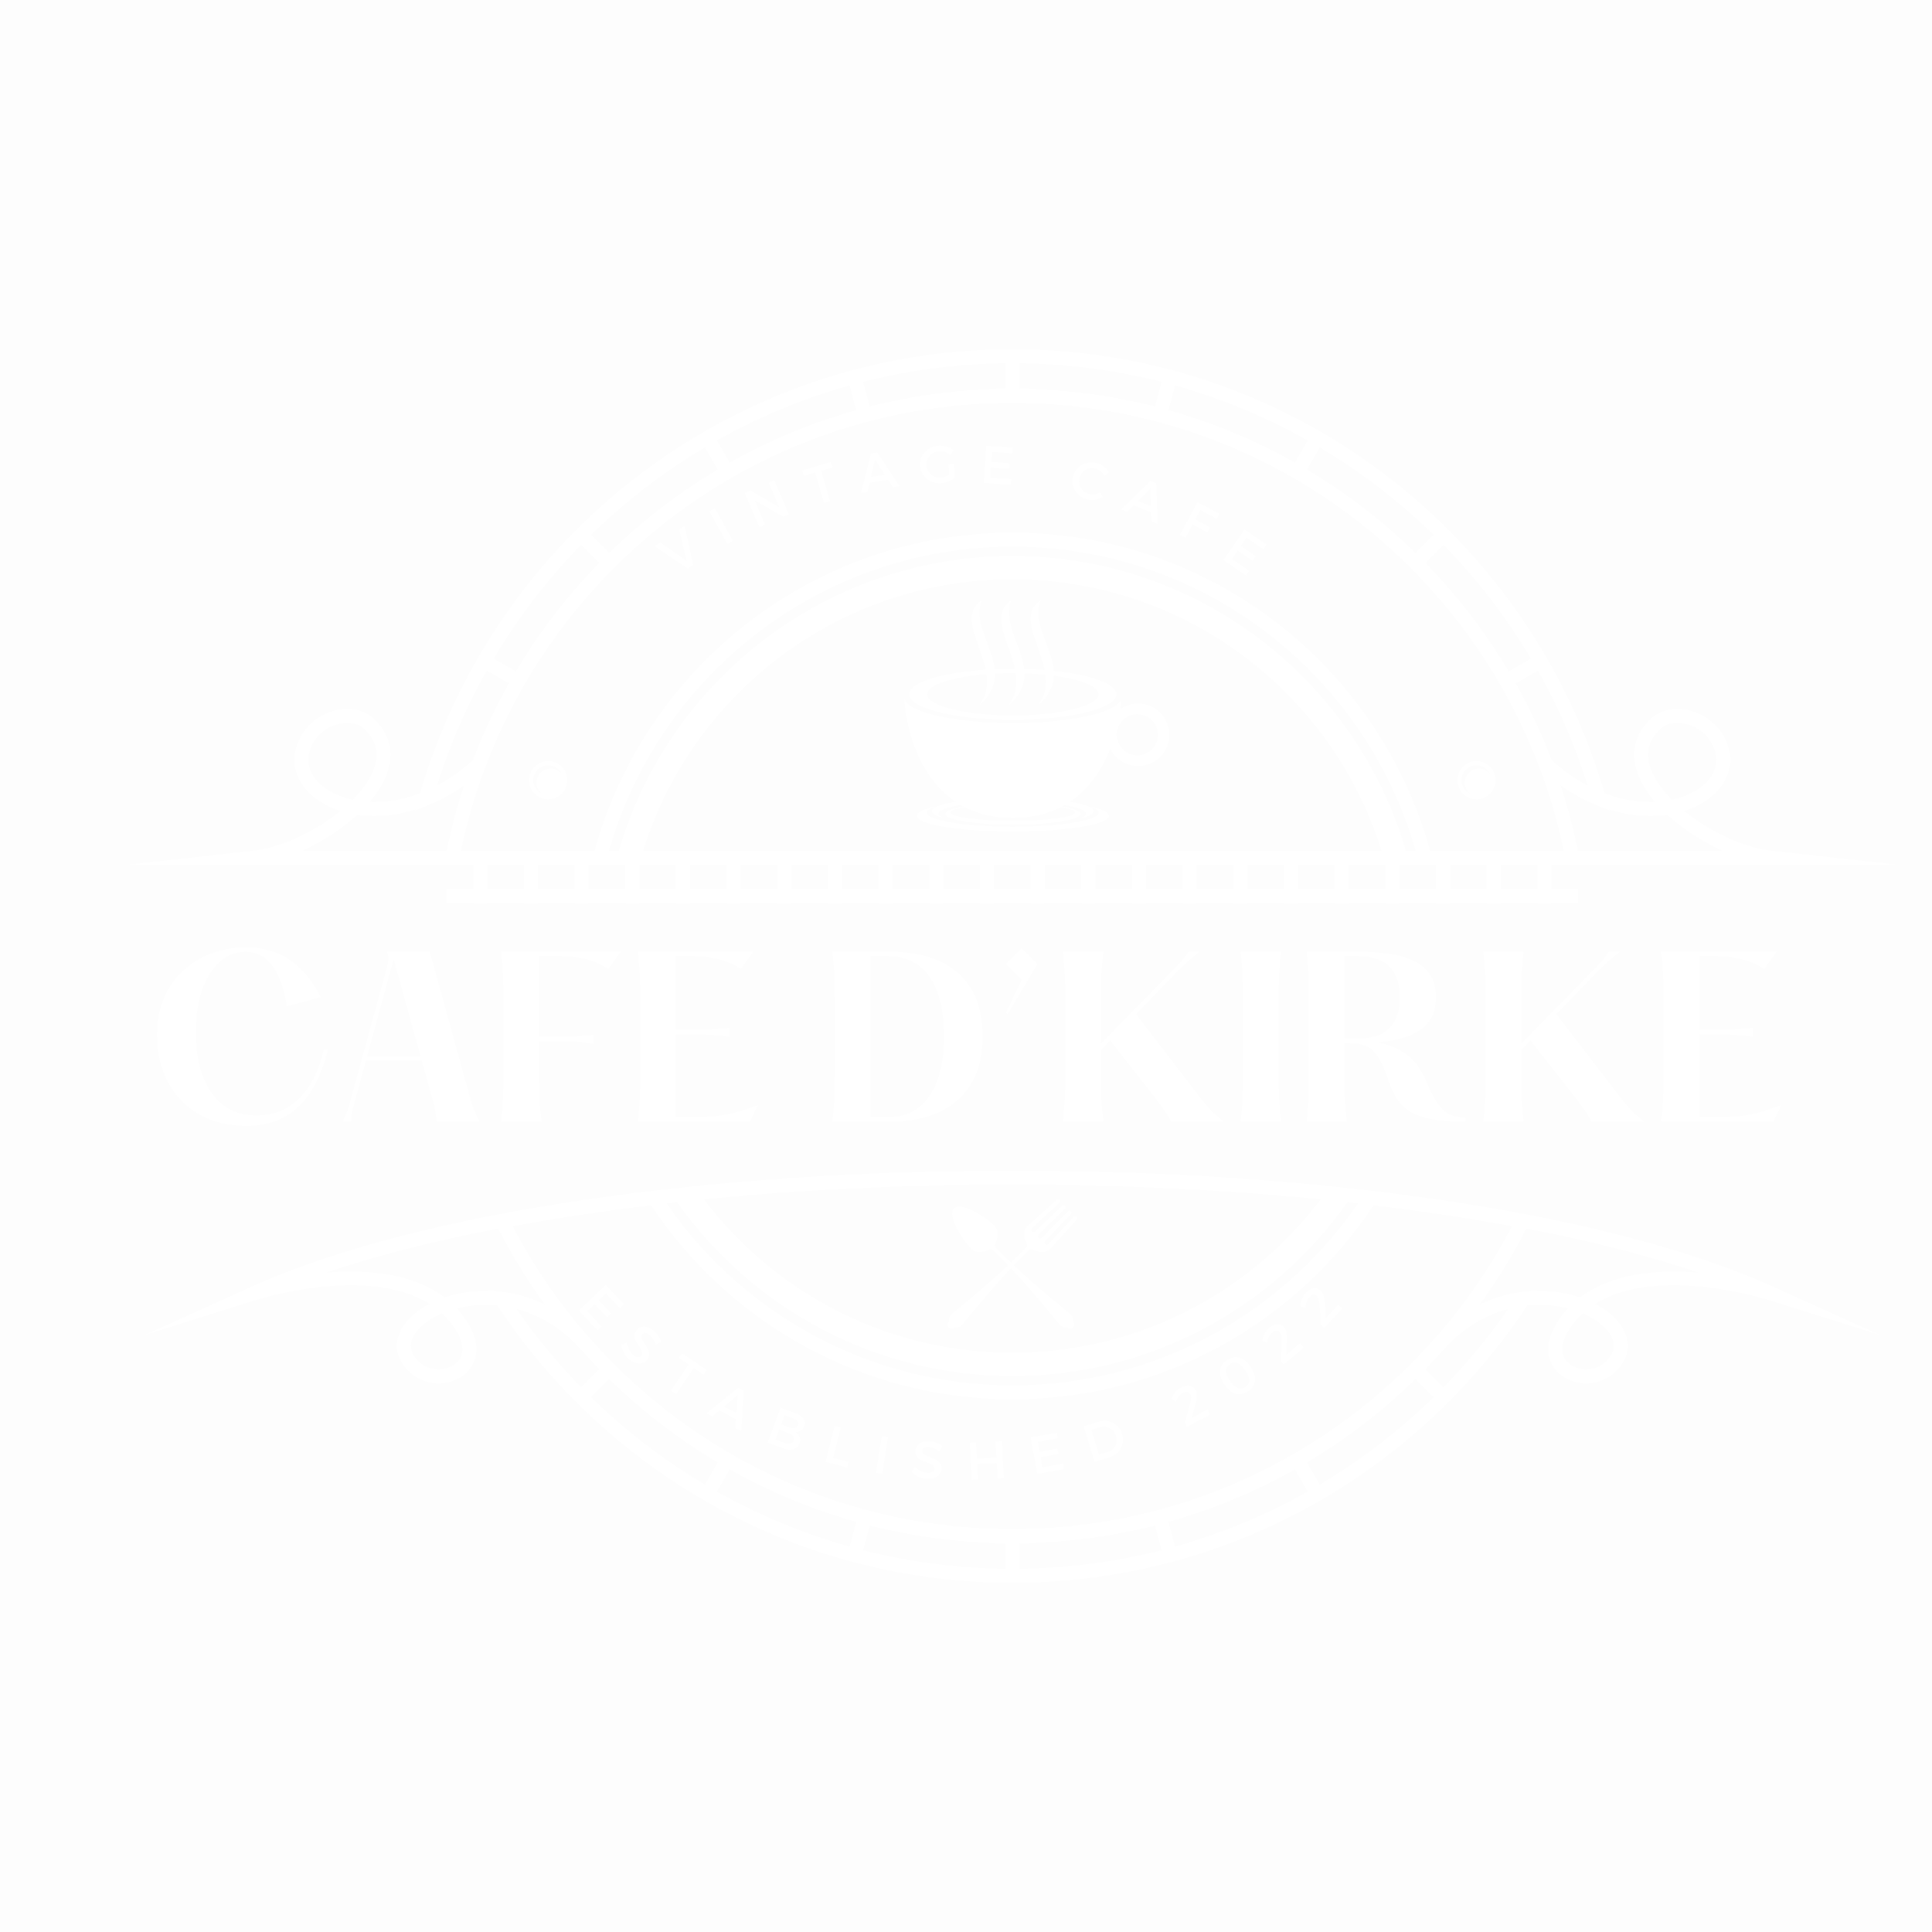 <svg xmlns="http://www.w3.org/2000/svg" xmlns:xlink="http://www.w3.org/1999/xlink" width="500" zoomAndPan="magnify" viewBox="0 0 375 375" height="500" preserveAspectRatio="xMidYMid meet" version="1.0"><defs><g/><clipPath id="abfc73c6f2"><path d="M 24.887 137 L 368.344 137 L 368.344 168 L 24.887 168 Z M 24.887 137 " clip-rule="nonzero"/></clipPath><clipPath id="ac3e0d2b71"><path d="M 94 250 L 299 250 L 299 307.684 L 94 307.684 Z M 94 250 " clip-rule="nonzero"/></clipPath><clipPath id="ca2e5fdf4f"><path d="M 80 67.684 L 313 67.684 L 313 158 L 80 158 Z M 80 67.684 " clip-rule="nonzero"/></clipPath></defs><rect x="-37.5" width="450" fill="#ffffff" y="-37.5" height="450" fill-opacity="1"/><rect x="-37.5" width="450" fill="#fdfdfd" y="-37.5" height="450" fill-opacity="1"/><g clip-path="url(#abfc73c6f2)"><path fill="#ffffff" d="M 321.504 151.469 C 322.281 152.754 323.309 154.02 324.512 155.242 C 325.836 154.957 327.047 154.539 328.125 154.016 C 330.164 153.02 331.688 151.656 332.488 150.082 C 333.195 148.703 333.34 147.133 332.777 145.492 C 332.426 144.477 331.898 143.609 331.254 142.891 C 330.227 141.75 328.906 140.98 327.551 140.594 C 326.223 140.219 324.875 140.215 323.758 140.598 C 323.25 140.773 322.789 141.031 322.414 141.367 C 321.301 142.371 320.59 143.43 320.223 144.52 C 319.484 146.688 320.066 149.094 321.504 151.469 M 64.859 154.016 C 65.938 154.539 67.148 154.957 68.473 155.242 C 69.676 154.02 70.703 152.754 71.48 151.469 C 72.918 149.094 73.5 146.688 72.766 144.523 C 72.395 143.43 71.684 142.371 70.57 141.371 C 70.195 141.031 69.738 140.773 69.227 140.598 C 68.109 140.215 66.762 140.219 65.434 140.598 C 64.078 140.98 62.758 141.75 61.73 142.895 C 61.086 143.609 60.559 144.48 60.207 145.492 C 59.645 147.133 59.793 148.707 60.496 150.086 C 61.297 151.656 62.82 153.02 64.859 154.016 Z M 93.848 149.383 C 86.73 155.887 79.039 158.398 72.594 158.375 C 71.473 158.371 70.391 158.289 69.355 158.145 C 68.332 159.09 67.219 160 66.043 160.852 C 63.766 162.504 61.238 163.961 58.656 165.121 L 334.328 165.121 C 331.746 163.961 329.219 162.504 326.941 160.852 C 325.766 160 324.652 159.09 323.625 158.145 C 322.59 158.289 321.508 158.371 320.391 158.375 C 313.945 158.398 306.254 155.887 299.137 149.383 L 300.961 147.379 C 307.523 153.379 314.539 155.695 320.391 155.672 C 320.672 155.672 320.949 155.664 321.227 155.656 C 320.449 154.742 319.766 153.812 319.195 152.867 C 317.352 149.824 316.637 146.648 317.652 143.652 C 318.172 142.129 319.129 140.68 320.602 139.355 C 321.258 138.766 322.031 138.324 322.879 138.035 C 324.512 137.473 326.43 137.465 328.281 137.988 C 330.109 138.508 331.887 139.547 333.266 141.082 C 334.148 142.062 334.867 143.242 335.34 144.613 C 336.156 146.984 335.934 149.281 334.895 151.312 C 333.82 153.422 331.867 155.207 329.312 156.453 C 328.562 156.816 327.758 157.141 326.902 157.406 C 327.426 157.836 327.969 158.25 328.531 158.66 C 333.227 162.062 339.012 164.582 343.93 165.129 L 368.145 167.832 L 24.844 167.832 L 49.055 165.129 C 53.973 164.582 59.758 162.062 64.453 158.656 C 65.012 158.25 65.555 157.832 66.082 157.406 C 65.227 157.137 64.422 156.816 63.672 156.449 C 61.113 155.207 59.164 153.422 58.09 151.312 C 57.051 149.281 56.828 146.984 57.645 144.613 C 58.117 143.238 58.84 142.062 59.719 141.078 C 61.102 139.547 62.879 138.504 64.703 137.988 C 66.555 137.465 68.473 137.473 70.105 138.035 C 70.953 138.324 71.727 138.766 72.383 139.355 C 73.855 140.68 74.812 142.129 75.332 143.652 C 76.348 146.648 75.633 149.824 73.789 152.867 C 73.219 153.812 72.535 154.742 71.762 155.656 C 72.035 155.664 72.312 155.672 72.594 155.672 C 78.441 155.691 85.461 153.375 92.023 147.379 Z M 93.848 149.383 " fill-opacity="1" fill-rule="nonzero"/></g><path fill="#ffffff" d="M 307.199 254.926 C 306.535 255.535 305.914 256.203 305.344 256.941 C 303.434 259.426 302.969 261.422 303.363 262.875 C 303.551 263.559 303.926 264.125 304.422 264.566 C 304.953 265.039 305.629 265.379 306.371 265.578 C 308.059 266.031 310.031 265.73 311.434 264.52 C 313.129 263.055 313.539 261.449 313.012 259.973 C 312.578 258.766 311.559 257.578 310.105 256.539 C 309.266 255.938 308.285 255.391 307.199 254.926 M 85.785 254.926 C 84.699 255.391 83.719 255.934 82.879 256.539 C 81.426 257.578 80.406 258.766 79.977 259.973 C 79.445 261.449 79.855 263.055 81.551 264.52 C 82.953 265.73 84.926 266.031 86.613 265.578 C 87.355 265.379 88.031 265.039 88.562 264.566 C 89.059 264.125 89.438 263.559 89.621 262.875 C 90.016 261.422 89.555 259.426 87.641 256.941 C 87.07 256.203 86.449 255.535 85.785 254.926 Z M 113.105 262.305 C 105.574 253.586 95.785 252.152 88.676 253.957 L 88.656 253.961 C 89.047 254.379 89.422 254.824 89.781 255.289 C 92.289 258.547 92.84 261.379 92.238 263.59 C 91.91 264.793 91.242 265.805 90.352 266.594 C 89.496 267.352 88.445 267.895 87.312 268.199 C 84.832 268.863 81.902 268.395 79.781 266.566 C 77.117 264.262 76.52 261.602 77.434 259.059 C 78.059 257.316 79.414 255.688 81.301 254.336 C 81.926 253.887 82.617 253.465 83.359 253.078 C 71.18 245.414 49.676 252.332 49.605 252.355 L 28.113 259.117 L 48.648 249.828 C 81.965 234.754 139.25 227.215 196.492 227.215 C 253.734 227.215 311.02 234.754 344.34 249.828 L 364.875 259.117 L 343.379 252.355 C 343.309 252.332 321.805 245.414 309.625 253.078 C 310.367 253.465 311.059 253.887 311.688 254.336 C 313.57 255.688 314.93 257.316 315.551 259.059 C 316.465 261.602 315.867 264.262 313.203 266.566 C 311.082 268.395 308.152 268.863 305.672 268.199 C 304.539 267.895 303.488 267.352 302.633 266.594 C 301.742 265.805 301.074 264.793 300.746 263.59 C 300.145 261.379 300.695 258.547 303.203 255.289 C 303.562 254.824 303.938 254.379 304.328 253.961 L 304.309 253.957 C 297.199 252.152 287.41 253.586 279.879 262.305 L 277.836 260.535 C 286.164 250.891 297.047 249.32 304.969 251.328 C 305.559 251.48 306.133 251.648 306.691 251.836 C 313.043 247.008 322.059 246.379 329.66 247.008 C 295.918 235.621 246.223 229.93 196.492 229.93 C 146.762 229.93 97.066 235.621 63.324 247.008 C 70.926 246.379 79.945 247.008 86.297 251.836 C 86.855 251.648 87.426 251.477 88.02 251.328 C 95.938 249.32 106.824 250.891 115.152 260.535 Z M 113.105 262.305 " fill-opacity="1" fill-rule="nonzero"/><path fill="#ffffff" d="M 146.84 123.004 C 132.785 133.836 122.375 149.156 117.75 166.816 L 117.484 167.832 L 86.18 167.832 L 86.488 166.223 C 91.5 140.152 105.555 117.297 125.258 101.043 C 144.621 85.074 169.438 75.477 196.492 75.477 C 223.547 75.477 248.363 85.074 267.727 101.043 C 287.43 117.297 301.484 140.152 306.496 166.223 L 306.805 167.832 L 275.504 167.832 L 275.238 166.816 C 270.613 149.156 260.199 133.836 246.145 123.004 C 232.41 112.41 215.191 106.113 196.492 106.113 C 177.797 106.109 160.574 112.41 146.84 123.004 M 115.406 165.121 C 120.316 147.297 130.941 131.844 145.184 120.863 C 159.387 109.91 177.184 103.398 196.492 103.398 C 215.805 103.398 233.598 109.91 247.801 120.863 C 262.043 131.844 272.668 147.297 277.578 165.121 L 303.512 165.121 C 298.359 140.352 284.824 118.652 266.012 103.133 C 247.121 87.551 222.898 78.188 196.492 78.188 C 170.086 78.188 145.867 87.551 126.977 103.133 C 108.16 118.652 94.625 140.348 89.473 165.117 L 115.406 165.117 Z M 115.406 165.121 " fill-opacity="1" fill-rule="nonzero"/><path fill="#ffffff" d="M 111.648 233.211 C 116.566 232.457 121.648 231.766 126.871 231.145 L 127.703 231.047 L 128.164 231.754 C 135.551 243.137 145.707 252.559 157.676 259.062 C 169.207 265.332 182.43 268.895 196.492 268.895 C 210.555 268.895 223.777 265.332 235.309 259.062 C 247.277 252.559 257.434 243.137 264.82 231.754 L 265.277 231.047 L 266.113 231.145 C 271.336 231.77 276.418 232.457 281.336 233.211 C 286.262 233.961 291.07 234.785 295.75 235.676 L 297.508 236.012 L 296.707 237.609 C 287.359 256.273 272.953 271.957 255.289 282.871 C 238.191 293.434 218.051 299.531 196.492 299.531 C 174.934 299.531 154.793 293.434 137.699 282.871 C 120.035 271.961 105.625 256.273 96.277 237.609 L 95.477 236.012 L 97.234 235.68 C 101.914 234.785 106.727 233.961 111.648 233.211 M 126.363 233.938 C 121.473 234.527 116.695 235.18 112.051 235.891 C 107.719 236.551 103.535 237.258 99.512 238 C 108.645 255.508 122.383 270.234 139.117 280.57 C 155.789 290.871 175.445 296.816 196.492 296.816 C 217.543 296.816 237.195 290.871 253.867 280.57 C 270.602 270.234 284.336 255.508 293.473 238 C 289.449 237.258 285.266 236.551 280.934 235.891 C 276.289 235.18 271.516 234.527 266.621 233.938 C 259.031 245.375 248.715 254.855 236.602 261.438 C 224.672 267.922 211.008 271.605 196.492 271.605 C 181.977 271.605 168.309 267.922 156.383 261.438 C 144.27 254.855 133.953 245.375 126.363 233.938 Z M 126.363 233.938 " fill-opacity="1" fill-rule="nonzero"/><g clip-path="url(#ac3e0d2b71)"><path fill="#ffffff" d="M 106.664 253.672 C 109.383 255.117 112.035 257.117 114.484 259.785 L 114.5 259.805 C 124.703 271.367 137.32 280.758 151.562 287.188 C 165.266 293.371 180.473 296.812 196.492 296.812 C 212.512 296.812 227.723 293.371 241.426 287.188 C 255.668 280.758 268.285 271.363 278.488 259.801 L 278.504 259.781 C 280.949 257.113 283.602 255.113 286.32 253.672 C 289.363 252.055 292.488 251.137 295.512 250.762 L 298.406 250.402 L 296.812 252.844 C 285.93 269.512 271.012 283.301 253.445 292.824 C 236.504 302.004 217.105 307.219 196.492 307.219 C 175.879 307.219 156.48 302.004 139.539 292.824 C 121.973 283.301 107.051 269.512 96.172 252.844 L 94.582 250.402 L 97.473 250.762 C 100.496 251.137 103.621 252.055 106.664 253.672 M 112.492 261.617 C 110.266 259.191 107.859 257.375 105.395 256.066 C 103.691 255.164 101.961 254.5 100.242 254.051 C 110.695 269.137 124.602 281.648 140.824 290.438 C 157.375 299.406 176.336 304.504 196.492 304.504 C 216.648 304.504 235.609 299.406 252.164 290.438 C 268.383 281.648 282.293 269.137 292.742 254.051 C 291.023 254.5 289.293 255.16 287.594 256.066 C 285.129 257.375 282.723 259.191 280.496 261.613 C 270.039 273.457 257.117 283.074 242.535 289.656 C 228.488 295.996 212.898 299.527 196.492 299.527 C 180.086 299.527 164.5 295.996 150.453 289.656 C 135.871 283.074 122.949 273.461 112.492 261.617 Z M 112.492 261.617 " fill-opacity="1" fill-rule="nonzero"/></g><g clip-path="url(#ca2e5fdf4f)"><path fill="#ffffff" d="M 134.426 97.5 C 116.285 110.035 102.117 127.914 94.203 148.859 L 94.086 149.164 L 93.848 149.383 C 92.156 150.93 90.43 152.25 88.691 153.367 C 86.844 154.555 84.992 155.508 83.164 156.25 L 80.59 157.293 L 81.352 154.621 C 88.578 129.262 103.961 107.336 124.48 91.863 C 144.523 76.75 169.461 67.789 196.492 67.789 C 223.523 67.789 248.465 76.75 268.504 91.863 C 289.023 107.336 304.406 129.262 311.633 154.621 L 312.395 157.293 L 309.82 156.25 C 307.992 155.508 306.141 154.555 304.293 153.367 C 302.555 152.25 300.828 150.93 299.137 149.383 L 298.898 149.164 L 298.785 148.859 C 290.867 127.914 276.699 110.035 258.559 97.5 C 240.934 85.324 219.547 78.188 196.492 78.188 C 173.438 78.188 152.051 85.324 134.426 97.5 M 91.789 147.594 C 99.926 126.266 114.391 108.059 132.891 95.277 C 150.961 82.789 172.875 75.477 196.492 75.477 C 220.109 75.477 242.023 82.789 260.094 95.277 C 278.594 108.059 293.059 126.266 301.195 147.594 C 302.699 148.945 304.227 150.105 305.754 151.086 C 306.559 151.605 307.363 152.074 308.168 152.496 C 300.785 128.926 286.148 108.562 266.871 94.027 C 247.289 79.258 222.914 70.504 196.492 70.504 C 170.07 70.504 145.695 79.258 126.113 94.027 C 106.836 108.562 92.199 128.926 84.82 152.496 C 85.621 152.074 86.43 151.605 87.23 151.086 C 88.758 150.105 90.285 148.945 91.789 147.594 Z M 91.789 147.594 " fill-opacity="1" fill-rule="nonzero"/></g><path fill="#ffffff" d="M 195.137 69.145 L 197.848 69.145 L 197.848 76.832 L 195.137 76.832 Z M 195.137 69.145 " fill-opacity="1" fill-rule="nonzero"/><path fill="#ffffff" d="M 166.555 80.961 L 164.562 73.535 L 167.18 72.836 L 169.172 80.262 Z M 166.555 80.961 " fill-opacity="1" fill-rule="nonzero"/><path fill="#ffffff" d="M 138.484 84.328 L 142.328 90.988 L 139.988 92.332 L 136.145 85.676 Z M 138.484 84.328 " fill-opacity="1" fill-rule="nonzero"/><path fill="#ffffff" d="M 117.277 110.207 L 111.84 104.773 L 113.758 102.855 L 119.195 108.289 Z M 117.277 110.207 " fill-opacity="1" fill-rule="nonzero"/><path fill="#ffffff" d="M 94.664 127.152 L 101.324 130.996 L 99.977 133.34 L 93.32 129.496 Z M 94.664 127.152 " fill-opacity="1" fill-rule="nonzero"/><path fill="#ffffff" d="M 119.176 266.699 L 113.742 272.137 L 111.824 270.219 L 117.258 264.781 Z M 119.176 266.699 " fill-opacity="1" fill-rule="nonzero"/><path fill="#ffffff" d="M 136.145 289.332 L 139.988 282.672 L 142.328 284.016 L 138.484 290.676 Z M 136.145 289.332 " fill-opacity="1" fill-rule="nonzero"/><path fill="#ffffff" d="M 169.18 294.762 L 167.191 302.191 L 164.574 301.488 L 166.562 294.062 Z M 169.18 294.762 " fill-opacity="1" fill-rule="nonzero"/><path fill="#ffffff" d="M 195.137 298.172 L 197.848 298.172 L 197.848 305.859 L 195.137 305.859 Z M 195.137 298.172 " fill-opacity="1" fill-rule="nonzero"/><path fill="#ffffff" d="M 226.438 294.043 L 228.426 301.469 L 225.809 302.168 L 223.816 294.742 Z M 226.438 294.043 " fill-opacity="1" fill-rule="nonzero"/><path fill="#ffffff" d="M 254.5 290.676 L 250.656 284.016 L 252.996 282.672 L 256.844 289.332 Z M 254.5 290.676 " fill-opacity="1" fill-rule="nonzero"/><path fill="#ffffff" d="M 275.688 264.805 L 281.125 270.242 L 279.207 272.16 L 273.773 266.723 Z M 275.688 264.805 " fill-opacity="1" fill-rule="nonzero"/><path fill="#ffffff" d="M 228.434 73.527 L 226.445 80.953 L 223.828 80.254 L 225.816 72.828 Z M 228.434 73.527 " fill-opacity="1" fill-rule="nonzero"/><path fill="#ffffff" d="M 256.844 85.676 L 252.996 92.332 L 250.656 90.988 L 254.5 84.328 Z M 256.844 85.676 " fill-opacity="1" fill-rule="nonzero"/><path fill="#ffffff" d="M 273.789 108.293 L 279.227 102.855 L 281.145 104.773 L 275.707 110.211 Z M 273.789 108.293 " fill-opacity="1" fill-rule="nonzero"/><path fill="#ffffff" d="M 299.664 129.496 L 293.008 133.34 L 291.66 130.996 L 298.32 127.152 Z M 299.664 129.496 " fill-opacity="1" fill-rule="nonzero"/><path fill="#ffffff" d="M 252.766 131.23 C 238.363 116.828 218.469 107.922 196.492 107.922 C 174.52 107.922 154.621 116.832 140.223 131.23 C 130.59 140.863 123.414 152.953 119.719 166.477 L 124.418 166.477 C 127.992 154.203 134.617 143.227 143.418 134.43 C 157 120.844 175.766 112.445 196.492 112.445 C 217.219 112.445 235.984 120.844 249.566 134.43 C 258.367 143.227 264.992 154.203 268.566 166.477 L 273.266 166.477 C 269.57 152.953 262.395 140.863 252.766 131.23 " fill-opacity="1" fill-rule="evenodd"/><path fill="#ffffff" d="M 196.492 262.559 C 175.766 262.559 157 254.16 143.418 240.574 C 140.609 237.766 138.023 234.738 135.684 231.512 C 133.965 231.688 132.25 231.867 130.543 232.055 C 133.395 236.266 136.637 240.191 140.223 243.773 C 154.625 258.176 174.52 267.082 196.492 267.082 C 218.469 267.082 238.363 258.176 252.766 243.773 C 256.348 240.191 259.59 236.266 262.441 232.055 C 260.738 231.867 259.023 231.688 257.301 231.512 C 254.965 234.738 252.375 237.766 249.566 240.574 C 235.984 254.16 217.219 262.559 196.492 262.559 " fill-opacity="1" fill-rule="evenodd"/><path fill="#ffffff" d="M 106.398 148.539 C 107.559 148.539 108.559 149.219 109.023 150.199 C 108.52 149.578 107.75 149.18 106.887 149.18 C 105.371 149.18 104.141 150.41 104.141 151.926 C 104.141 152.789 104.543 153.559 105.164 154.059 C 104.18 153.598 103.5 152.598 103.5 151.438 C 103.5 149.836 104.797 148.539 106.398 148.539 M 106.398 147.73 C 108.445 147.73 110.105 149.391 110.105 151.438 C 110.105 153.484 108.445 155.145 106.398 155.145 C 104.352 155.145 102.691 153.484 102.691 151.438 C 102.691 149.391 104.352 147.73 106.398 147.73 Z M 106.398 147.73 " fill-opacity="1" fill-rule="evenodd"/><path fill="#ffffff" d="M 286.586 148.539 C 287.742 148.539 288.742 149.219 289.207 150.199 C 288.703 149.578 287.934 149.18 287.07 149.18 C 285.559 149.18 284.328 150.41 284.328 151.926 C 284.328 152.789 284.727 153.559 285.348 154.059 C 284.367 153.598 283.684 152.598 283.684 151.438 C 283.688 149.836 284.984 148.539 286.586 148.539 M 286.586 147.73 C 288.633 147.73 290.293 149.391 290.293 151.438 C 290.293 153.484 288.633 155.145 286.586 155.145 C 284.539 155.145 282.879 153.484 282.879 151.438 C 282.879 149.391 284.539 147.73 286.586 147.73 Z M 286.586 147.73 " fill-opacity="1" fill-rule="evenodd"/><path fill="#ffffff" d="M 86.707 172.582 L 306.277 172.582 L 306.277 175.293 L 86.707 175.293 Z M 86.707 172.582 " fill-opacity="1" fill-rule="evenodd"/><path fill="#ffffff" d="M 91.875 165.121 L 94.59 165.121 L 94.59 175.293 L 91.875 175.293 Z M 91.875 165.121 " fill-opacity="1" fill-rule="evenodd"/><path fill="#ffffff" d="M 101.711 165.121 L 104.422 165.121 L 104.422 175.293 L 101.711 175.293 Z M 101.711 165.121 " fill-opacity="1" fill-rule="evenodd"/><path fill="#ffffff" d="M 111.543 165.121 L 114.258 165.121 L 114.258 175.293 L 111.543 175.293 Z M 111.543 165.121 " fill-opacity="1" fill-rule="evenodd"/><path fill="#ffffff" d="M 121.379 165.121 L 124.094 165.121 L 124.094 175.293 L 121.379 175.293 Z M 121.379 165.121 " fill-opacity="1" fill-rule="evenodd"/><path fill="#ffffff" d="M 131.211 165.121 L 133.926 165.121 L 133.926 175.293 L 131.211 175.293 Z M 131.211 165.121 " fill-opacity="1" fill-rule="evenodd"/><path fill="#ffffff" d="M 141.047 165.121 L 143.762 165.121 L 143.762 175.293 L 141.047 175.293 Z M 141.047 165.121 " fill-opacity="1" fill-rule="evenodd"/><path fill="#ffffff" d="M 150.883 165.121 L 153.594 165.121 L 153.594 175.293 L 150.883 175.293 Z M 150.883 165.121 " fill-opacity="1" fill-rule="evenodd"/><path fill="#ffffff" d="M 160.715 165.121 L 163.43 165.121 L 163.43 175.293 L 160.715 175.293 Z M 160.715 165.121 " fill-opacity="1" fill-rule="evenodd"/><path fill="#ffffff" d="M 170.551 165.121 L 173.262 165.121 L 173.262 175.293 L 170.551 175.293 Z M 170.551 165.121 " fill-opacity="1" fill-rule="evenodd"/><path fill="#ffffff" d="M 180.387 165.121 L 183.098 165.121 L 183.098 175.293 L 180.387 175.293 Z M 180.387 165.121 " fill-opacity="1" fill-rule="evenodd"/><path fill="#ffffff" d="M 190.219 165.121 L 192.934 165.121 L 192.934 175.293 L 190.219 175.293 Z M 190.219 165.121 " fill-opacity="1" fill-rule="evenodd"/><path fill="#ffffff" d="M 200.055 165.121 L 202.766 165.121 L 202.766 175.293 L 200.055 175.293 Z M 200.055 165.121 " fill-opacity="1" fill-rule="evenodd"/><path fill="#ffffff" d="M 209.887 165.121 L 212.602 165.121 L 212.602 175.293 L 209.887 175.293 Z M 209.887 165.121 " fill-opacity="1" fill-rule="evenodd"/><path fill="#ffffff" d="M 219.723 165.121 L 222.438 165.121 L 222.438 175.293 L 219.723 175.293 Z M 219.723 165.121 " fill-opacity="1" fill-rule="evenodd"/><path fill="#ffffff" d="M 229.559 165.121 L 232.27 165.121 L 232.27 175.293 L 229.559 175.293 Z M 229.559 165.121 " fill-opacity="1" fill-rule="evenodd"/><path fill="#ffffff" d="M 239.391 165.121 L 242.105 165.121 L 242.105 175.293 L 239.391 175.293 Z M 239.391 165.121 " fill-opacity="1" fill-rule="evenodd"/><path fill="#ffffff" d="M 249.223 165.121 L 251.938 165.121 L 251.938 175.293 L 249.223 175.293 Z M 249.223 165.121 " fill-opacity="1" fill-rule="evenodd"/><path fill="#ffffff" d="M 259.059 165.121 L 261.773 165.121 L 261.773 175.293 L 259.059 175.293 Z M 259.059 165.121 " fill-opacity="1" fill-rule="evenodd"/><path fill="#ffffff" d="M 268.895 165.121 L 271.605 165.121 L 271.605 175.293 L 268.895 175.293 Z M 268.895 165.121 " fill-opacity="1" fill-rule="evenodd"/><path fill="#ffffff" d="M 278.727 165.121 L 281.441 165.121 L 281.441 175.293 L 278.727 175.293 Z M 278.727 165.121 " fill-opacity="1" fill-rule="evenodd"/><path fill="#ffffff" d="M 288.562 165.121 L 291.273 165.121 L 291.273 175.293 L 288.562 175.293 Z M 288.562 165.121 " fill-opacity="1" fill-rule="evenodd"/><path fill="#ffffff" d="M 298.395 165.121 L 301.109 165.121 L 301.109 175.293 L 298.395 175.293 Z M 298.395 165.121 " fill-opacity="1" fill-rule="evenodd"/><path fill="#ffffff" d="M 217.637 135.387 C 217.637 138.125 215.605 158.742 196.59 158.742 C 177.57 158.742 175.539 138.125 175.539 135.387 C 175.539 138.125 184.965 140.344 196.59 140.344 C 208.211 140.344 217.637 138.125 217.637 135.387 " fill-opacity="1" fill-rule="evenodd"/><path fill="#ffffff" d="M 196.59 130.66 C 205.777 130.66 213.223 132.496 213.223 134.762 C 213.223 137.023 205.777 138.859 196.59 138.859 C 187.398 138.859 179.953 137.023 179.953 134.762 C 179.953 132.496 187.398 130.66 196.59 130.66 M 196.59 129.805 C 207.699 129.805 216.707 132.023 216.707 134.762 C 216.707 137.496 207.699 139.719 196.59 139.719 C 185.477 139.719 176.469 137.496 176.469 134.762 C 176.469 132.023 185.477 129.805 196.59 129.805 Z M 196.59 129.805 " fill-opacity="1" fill-rule="evenodd"/><path fill="#ffffff" d="M 220.766 138.625 C 222.973 138.625 224.762 140.414 224.762 142.621 C 224.762 144.828 222.973 146.617 220.766 146.617 C 218.559 146.617 216.773 144.828 216.773 142.621 C 216.773 140.414 218.559 138.625 220.766 138.625 M 220.902 136.559 C 224.25 136.559 226.961 139.273 226.961 142.621 C 226.961 145.969 224.25 148.684 220.902 148.684 C 217.551 148.684 214.84 145.969 214.84 142.621 C 214.84 139.273 217.551 136.559 220.902 136.559 Z M 220.902 136.559 " fill-opacity="1" fill-rule="evenodd"/><path fill="#ffffff" d="M 211.531 156.516 C 213.859 157.027 215.242 157.66 215.242 158.348 C 215.242 160.039 206.891 161.41 196.59 161.41 C 186.289 161.41 177.938 160.039 177.938 158.348 C 177.938 157.66 179.316 157.027 181.645 156.516 C 180.539 156.883 179.914 157.293 179.914 157.73 C 179.914 159.242 187.379 160.469 196.586 160.469 C 205.793 160.469 213.258 159.242 213.258 157.73 C 213.258 157.293 212.637 156.883 211.531 156.516 " fill-opacity="1" fill-rule="evenodd"/><path fill="#ffffff" d="M 196.59 154.871 C 205.266 154.871 212.305 156.023 212.305 157.449 C 212.305 158.012 211.203 158.535 209.34 158.957 C 210.266 158.648 210.789 158.297 210.789 157.926 C 210.789 156.629 204.383 155.578 196.477 155.578 C 188.57 155.578 182.164 156.629 182.164 157.926 C 182.164 158.234 182.52 158.527 183.164 158.793 C 181.711 158.402 180.871 157.941 180.871 157.449 C 180.871 156.023 187.906 154.871 196.59 154.871 " fill-opacity="1" fill-rule="evenodd"/><path fill="#ffffff" d="M 196.59 156.094 C 203.266 156.094 208.68 156.816 208.68 157.707 C 208.68 158.598 203.266 159.316 196.59 159.316 C 189.91 159.316 184.496 158.598 184.496 157.707 C 184.496 156.816 189.91 156.094 196.59 156.094 M 196.59 155.875 C 203.824 155.875 209.691 156.816 209.691 157.977 C 209.691 159.133 203.824 160.074 196.59 160.074 C 189.352 160.074 183.484 159.133 183.484 157.977 C 183.484 156.816 189.352 155.875 196.59 155.875 Z M 196.59 155.875 " fill-opacity="1" fill-rule="evenodd"/><path fill="#ffffff" d="M 190.562 116.508 C 184.371 120.562 195.465 129.996 190.016 136.957 C 197.91 130.168 187.984 122.984 190.562 116.508 " fill-opacity="1" fill-rule="evenodd"/><path fill="#ffffff" d="M 196.277 116.508 C 190.086 120.562 201.176 129.996 195.73 136.957 C 203.621 130.168 193.699 122.984 196.277 116.508 " fill-opacity="1" fill-rule="evenodd"/><path fill="#ffffff" d="M 201.988 116.508 C 195.797 120.562 206.891 129.996 201.441 136.957 C 209.336 130.168 199.41 122.984 201.988 116.508 " fill-opacity="1" fill-rule="evenodd"/><path fill="#ffffff" d="M 208.234 256.461 C 208.234 256.461 208.438 255.672 207.781 255.105 C 207.125 254.539 199.125 248.113 194.965 243.824 C 194.965 243.824 193.051 242.066 193.066 241.75 C 193.082 241.438 194.023 239.945 193.445 238.555 C 192.867 237.164 186.719 232.992 185.164 234.547 C 183.609 236.102 187.781 242.254 189.172 242.828 C 190.566 243.406 192.059 242.465 192.371 242.449 C 192.684 242.434 194.445 244.348 194.445 244.348 C 198.738 248.504 205.164 256.504 205.73 257.156 C 206.297 257.812 207.082 257.609 207.082 257.609 C 207.922 258.473 209.098 257.297 208.234 256.461 " fill-opacity="1" fill-rule="evenodd"/><path fill="#ffffff" d="M 185.379 257.613 C 185.379 257.613 186.164 257.816 186.73 257.16 C 187.297 256.508 193.723 248.508 198.012 244.348 C 198.012 244.348 199.773 242.43 200.086 242.449 C 200.398 242.465 201.891 243.406 203.285 242.828 C 203.43 242.766 203.605 242.645 203.805 242.473 C 204.766 241.402 205.684 240.387 206.559 239.414 C 207.395 238.488 208.191 237.605 208.953 236.758 C 209.098 236.598 209.09 236.344 208.941 236.195 C 208.789 236.043 208.547 236.051 208.402 236.207 C 207.625 237.043 206.816 237.914 205.969 238.824 L 203.457 241.527 L 203.52 241.461 C 203.324 241.668 203.023 241.695 202.852 241.52 C 202.676 241.348 202.691 241.039 202.887 240.836 L 202.883 240.84 L 202.887 240.836 L 205.379 238.234 C 206.238 237.336 207.062 236.477 207.852 235.656 C 208 235.5 208 235.25 207.848 235.102 C 207.695 234.949 207.449 234.949 207.301 235.105 C 206.5 235.914 205.664 236.762 204.789 237.645 L 202.219 240.25 L 202.262 240.203 C 202.059 240.406 201.758 240.426 201.582 240.254 L 201.582 240.25 C 201.41 240.078 201.43 239.773 201.633 239.574 L 204.199 237.055 C 205.086 236.184 205.934 235.352 206.746 234.555 C 206.902 234.402 206.906 234.156 206.754 234.008 C 206.605 233.855 206.352 233.852 206.195 234.004 C 205.371 234.789 204.512 235.609 203.609 236.469 L 201 238.949 L 200.996 238.957 L 201 238.949 C 200.793 239.141 200.484 239.156 200.312 238.984 C 200.137 238.809 200.164 238.512 200.371 238.316 L 203.02 235.875 C 203.934 235.031 204.809 234.227 205.645 233.453 C 205.805 233.305 205.809 233.066 205.66 232.914 C 205.508 232.762 205.254 232.758 205.094 232.902 C 204.246 233.66 203.359 234.457 202.43 235.289 C 201.457 236.16 200.434 237.074 199.363 238.035 C 199.188 238.23 199.066 238.41 199.008 238.555 C 198.43 239.945 199.371 241.438 199.387 241.75 C 199.406 242.062 197.488 243.824 197.488 243.824 C 193.332 248.117 185.332 254.543 184.68 255.109 C 184.023 255.68 184.227 256.465 184.227 256.465 C 183.363 257.305 184.543 258.48 185.379 257.613 " fill-opacity="1" fill-rule="evenodd"/><g fill="#ffffff" fill-opacity="1"><g transform="translate(28.006, 217.709)"><g><path d="M 34.844 -14.016 L 35.625 -14.016 C 34.906 -10.961 33.863 -8.32 32.5 -6.094 C 31.145 -3.875 29.422 -2.164 27.328 -0.969 C 25.242 0.227 22.742 0.828 19.828 0.828 C 16.316 0.828 13.254 0.078 10.641 -1.422 C 8.023 -2.922 6.008 -5.004 4.594 -7.672 C 3.176 -10.336 2.469 -13.414 2.469 -16.906 C 2.469 -19.52 2.914 -21.867 3.812 -23.953 C 4.707 -26.047 5.953 -27.828 7.547 -29.297 C 9.141 -30.766 10.973 -31.883 13.047 -32.656 C 15.117 -33.426 17.336 -33.812 19.703 -33.812 C 23.203 -33.812 26.141 -32.941 28.516 -31.203 C 30.891 -29.473 32.789 -27.125 34.219 -24.156 L 27.672 -22.391 C 27.367 -24.398 26.883 -26.203 26.219 -27.797 C 25.562 -29.391 24.703 -30.645 23.641 -31.562 C 22.586 -32.488 21.273 -32.953 19.703 -32.953 C 18.141 -32.953 16.758 -32.547 15.562 -31.734 C 14.363 -30.922 13.344 -29.797 12.5 -28.359 C 11.664 -26.93 11.035 -25.273 10.609 -23.391 C 10.191 -21.516 9.984 -19.504 9.984 -17.359 C 9.984 -15.129 10.211 -13.039 10.672 -11.094 C 11.141 -9.145 11.852 -7.426 12.812 -5.938 C 13.781 -4.457 15.004 -3.297 16.484 -2.453 C 17.973 -1.617 19.75 -1.203 21.812 -1.203 C 25.082 -1.203 27.836 -2.305 30.078 -4.516 C 32.316 -6.723 33.906 -9.891 34.844 -14.016 Z M 34.844 -14.016 "/></g></g></g><g fill="#ffffff" fill-opacity="1"><g transform="translate(64.45, 217.709)"><g><path d="M 26.719 -4.906 C 27.02 -3.801 27.305 -2.91 27.578 -2.234 C 27.859 -1.566 28.219 -0.82 28.656 0 L 20.25 0 C 20.219 -0.688 20.164 -1.27 20.094 -1.75 C 20.031 -2.227 19.938 -2.707 19.812 -3.188 C 19.688 -3.676 19.531 -4.25 19.344 -4.906 L 17.438 -11.797 L 6.562 -11.797 L 4.578 -4.5 C 4.379 -3.727 4.191 -3.023 4.016 -2.391 C 3.836 -1.754 3.723 -0.957 3.672 0 L 2.062 0 C 2.551 -1.02 2.891 -1.82 3.078 -2.406 C 3.273 -3 3.473 -3.68 3.672 -4.453 L 10.688 -30.062 C 10.82 -30.633 10.898 -31.113 10.922 -31.5 C 10.953 -31.883 10.875 -32.379 10.688 -32.984 L 18.969 -32.984 Z M 6.797 -12.656 L 17.188 -12.656 L 11.953 -31.547 Z M 6.797 -12.656 "/></g></g></g><g fill="#ffffff" fill-opacity="1"><g transform="translate(94.339, 217.709)"><g><path d="M 2.891 -32.984 L 26.141 -32.984 L 23.75 -29.641 C 22.039 -30.691 20.391 -31.367 18.797 -31.672 C 17.203 -31.973 15.828 -32.125 14.672 -32.125 L 10.312 -32.125 L 10.312 -16.453 L 12.625 -16.453 C 13.719 -16.453 14.883 -16.473 16.125 -16.516 C 17.363 -16.555 18.941 -16.672 20.859 -16.859 L 20.859 -15.172 C 18.941 -15.391 17.363 -15.516 16.125 -15.547 C 14.883 -15.578 13.719 -15.594 12.625 -15.594 L 10.312 -15.594 L 10.312 -8.828 C 10.312 -7.555 10.32 -6.453 10.344 -5.516 C 10.375 -4.586 10.422 -3.695 10.484 -2.844 C 10.555 -1.988 10.648 -1.039 10.766 0 L 2.891 0 C 3.023 -1.039 3.125 -1.988 3.188 -2.844 C 3.258 -3.695 3.305 -4.586 3.328 -5.516 C 3.359 -6.453 3.375 -7.555 3.375 -8.828 L 3.375 -24.156 C 3.375 -25.445 3.359 -26.551 3.328 -27.469 C 3.305 -28.395 3.258 -29.285 3.188 -30.141 C 3.125 -30.992 3.023 -31.941 2.891 -32.984 Z M 2.891 -32.984 "/></g></g></g><g fill="#ffffff" fill-opacity="1"><g transform="translate(120.889, 217.709)"><g><path d="M 2.891 -32.984 L 25.312 -32.984 L 22.922 -29.641 C 21.223 -30.691 19.578 -31.367 17.984 -31.672 C 16.391 -31.973 15.016 -32.125 13.859 -32.125 L 10.312 -32.125 L 10.312 -17.812 L 12.5 -17.812 C 13.594 -17.812 14.758 -17.832 16 -17.875 C 17.238 -17.914 18.816 -18.031 20.734 -18.219 L 20.734 -16.531 C 18.816 -16.75 17.238 -16.875 16 -16.906 C 14.758 -16.938 13.594 -16.953 12.5 -16.953 L 10.312 -16.953 L 10.312 -0.859 L 13.938 -0.859 C 15.395 -0.859 16.703 -0.914 17.859 -1.031 C 19.016 -1.145 20.238 -1.363 21.531 -1.688 C 22.82 -2.02 24.383 -2.531 26.219 -3.219 L 24.703 0 L 2.891 0 C 3.023 -1.039 3.125 -1.988 3.188 -2.844 C 3.258 -3.695 3.305 -4.586 3.328 -5.516 C 3.359 -6.453 3.375 -7.555 3.375 -8.828 L 3.375 -24.156 C 3.375 -25.445 3.359 -26.551 3.328 -27.469 C 3.305 -28.395 3.258 -29.285 3.188 -30.141 C 3.125 -30.992 3.023 -31.941 2.891 -32.984 Z M 2.891 -32.984 "/></g></g></g><g fill="#ffffff" fill-opacity="1"><g transform="translate(147.521, 217.709)"><g/></g></g><g fill="#ffffff" fill-opacity="1"><g transform="translate(158.694, 217.709)"><g><path d="M 2.891 0 C 2.992 -1.039 3.078 -1.988 3.141 -2.844 C 3.211 -3.695 3.266 -4.586 3.297 -5.516 C 3.328 -6.453 3.344 -7.555 3.344 -8.828 L 3.344 -24.156 C 3.344 -25.445 3.328 -26.551 3.297 -27.469 C 3.266 -28.395 3.211 -29.285 3.141 -30.141 C 3.078 -30.992 2.992 -31.941 2.891 -32.984 L 14.062 -32.984 C 17.719 -32.984 20.891 -32.383 23.578 -31.188 C 26.273 -30 28.359 -28.188 29.828 -25.75 C 31.305 -23.32 32.047 -20.238 32.047 -16.5 C 32.047 -12.926 31.32 -9.914 29.875 -7.469 C 28.426 -5.02 26.363 -3.16 23.688 -1.891 C 21.008 -0.629 17.801 0 14.062 0 Z M 13.812 -0.859 C 15.957 -0.859 17.832 -1.441 19.438 -2.609 C 21.051 -3.785 22.301 -5.535 23.188 -7.859 C 24.082 -10.18 24.531 -13.062 24.531 -16.5 C 24.531 -20.07 24.082 -23.008 23.188 -25.312 C 22.301 -27.625 21.051 -29.336 19.438 -30.453 C 17.832 -31.566 15.957 -32.125 13.812 -32.125 L 10.266 -32.125 L 10.266 -0.859 Z M 13.812 -0.859 "/></g></g></g><g fill="#ffffff" fill-opacity="1"><g transform="translate(192.376, 217.709)"><g><path d="M 5.938 -27.547 L 2.891 -30.594 L 5.938 -33.641 L 8.984 -30.594 L 3.219 -20.859 L 2.891 -21.188 Z M 5.938 -27.547 "/></g></g></g><g fill="#ffffff" fill-opacity="1"><g transform="translate(203.424, 217.709)"><g><path d="M 29.734 -4.406 C 30.441 -3.5 31.094 -2.738 31.688 -2.125 C 32.281 -1.508 33.082 -0.801 34.094 0 L 23.875 0 C 23.625 -0.551 23.367 -1.023 23.109 -1.422 C 22.848 -1.816 22.551 -2.238 22.219 -2.688 C 21.895 -3.145 21.473 -3.719 20.953 -4.406 L 12.078 -15.75 L 10.266 -13.891 L 10.266 -8.828 C 10.266 -7.555 10.273 -6.453 10.297 -5.516 C 10.328 -4.586 10.379 -3.695 10.453 -2.844 C 10.523 -1.988 10.613 -1.039 10.719 0 L 2.891 0 C 2.992 -1.039 3.078 -1.988 3.141 -2.844 C 3.211 -3.695 3.266 -4.586 3.297 -5.516 C 3.328 -6.453 3.344 -7.555 3.344 -8.828 L 3.344 -24.156 C 3.344 -25.445 3.328 -26.551 3.297 -27.469 C 3.266 -28.395 3.211 -29.285 3.141 -30.141 C 3.078 -30.992 2.992 -31.941 2.891 -32.984 L 10.719 -32.984 C 10.613 -31.941 10.523 -30.992 10.453 -30.141 C 10.379 -29.285 10.328 -28.395 10.297 -27.469 C 10.273 -26.551 10.266 -25.445 10.266 -24.156 L 10.266 -15.141 L 23.547 -28.703 C 24.367 -29.523 25.062 -30.242 25.625 -30.859 C 26.188 -31.484 26.727 -32.191 27.25 -32.984 L 29.406 -32.984 C 28.383 -32.191 27.539 -31.484 26.875 -30.859 C 26.219 -30.242 25.52 -29.566 24.781 -28.828 L 17.078 -20.859 Z M 29.734 -4.406 "/></g></g></g><g fill="#ffffff" fill-opacity="1"><g transform="translate(237.931, 217.709)"><g><path d="M 2.891 -32.984 L 10.719 -32.984 C 10.613 -31.941 10.523 -30.992 10.453 -30.141 C 10.379 -29.285 10.328 -28.395 10.297 -27.469 C 10.273 -26.551 10.266 -25.445 10.266 -24.156 L 10.266 -8.828 C 10.266 -7.555 10.273 -6.453 10.297 -5.516 C 10.328 -4.586 10.379 -3.695 10.453 -2.844 C 10.523 -1.988 10.613 -1.039 10.719 0 L 2.891 0 C 2.992 -1.039 3.078 -1.988 3.141 -2.844 C 3.211 -3.695 3.266 -4.586 3.297 -5.516 C 3.328 -6.453 3.344 -7.555 3.344 -8.828 L 3.344 -24.156 C 3.344 -25.445 3.328 -26.551 3.297 -27.469 C 3.266 -28.395 3.211 -29.285 3.141 -30.141 C 3.078 -30.992 2.992 -31.941 2.891 -32.984 Z M 2.891 -32.984 "/></g></g></g><g fill="#ffffff" fill-opacity="1"><g transform="translate(250.711, 217.709)"><g><path d="M 26.188 -7.672 C 26.875 -5.992 27.562 -4.648 28.25 -3.641 C 28.938 -2.641 29.711 -1.91 30.578 -1.453 C 31.441 -1.004 32.492 -0.781 33.734 -0.781 L 33.734 0 C 31.086 0 28.797 -0.176 26.859 -0.531 C 24.922 -0.895 23.305 -1.602 22.016 -2.656 C 20.723 -3.719 19.723 -5.289 19.016 -7.375 C 18.266 -9.633 17.539 -11.32 16.844 -12.438 C 16.145 -13.551 15.352 -14.297 14.469 -14.672 C 13.594 -15.055 12.492 -15.25 11.172 -15.25 L 10.266 -15.25 L 10.266 -8.828 C 10.266 -7.555 10.273 -6.453 10.297 -5.516 C 10.328 -4.586 10.379 -3.695 10.453 -2.844 C 10.523 -1.988 10.613 -1.039 10.719 0 L 2.891 0 C 2.992 -1.039 3.078 -1.988 3.141 -2.844 C 3.211 -3.695 3.266 -4.586 3.297 -5.516 C 3.328 -6.453 3.344 -7.555 3.344 -8.828 L 3.344 -24.156 C 3.344 -25.445 3.328 -26.551 3.297 -27.469 C 3.266 -28.395 3.211 -29.285 3.141 -30.141 C 3.078 -30.992 2.992 -31.941 2.891 -32.984 L 13.078 -32.984 C 15.055 -32.984 16.938 -32.859 18.719 -32.609 C 20.508 -32.367 22.102 -31.93 23.5 -31.297 C 24.906 -30.66 26.004 -29.766 26.797 -28.609 C 27.598 -27.461 28 -25.969 28 -24.125 C 28 -22.062 27.492 -20.426 26.484 -19.219 C 25.484 -18.008 24.125 -17.109 22.406 -16.516 C 20.688 -15.922 18.77 -15.539 16.656 -15.375 C 18.688 -15.02 20.523 -14.27 22.172 -13.125 C 23.828 -11.988 25.164 -10.172 26.188 -7.672 Z M 10.266 -16.125 L 12.953 -16.125 C 14.379 -16.125 15.695 -16.348 16.906 -16.797 C 18.113 -17.254 19.086 -18.062 19.828 -19.219 C 20.578 -20.375 20.953 -22.008 20.953 -24.125 C 20.953 -26.238 20.578 -27.875 19.828 -29.031 C 19.086 -30.188 18.113 -30.988 16.906 -31.438 C 15.695 -31.895 14.379 -32.125 12.953 -32.125 L 10.266 -32.125 Z M 10.266 -16.125 "/></g></g></g><g fill="#ffffff" fill-opacity="1"><g transform="translate(285.011, 217.709)"><g><path d="M 29.734 -4.406 C 30.441 -3.5 31.094 -2.738 31.688 -2.125 C 32.281 -1.508 33.082 -0.801 34.094 0 L 23.875 0 C 23.625 -0.551 23.367 -1.023 23.109 -1.422 C 22.848 -1.816 22.551 -2.238 22.219 -2.688 C 21.895 -3.145 21.473 -3.719 20.953 -4.406 L 12.078 -15.75 L 10.266 -13.891 L 10.266 -8.828 C 10.266 -7.555 10.273 -6.453 10.297 -5.516 C 10.328 -4.586 10.379 -3.695 10.453 -2.844 C 10.523 -1.988 10.613 -1.039 10.719 0 L 2.891 0 C 2.992 -1.039 3.078 -1.988 3.141 -2.844 C 3.211 -3.695 3.266 -4.586 3.297 -5.516 C 3.328 -6.453 3.344 -7.555 3.344 -8.828 L 3.344 -24.156 C 3.344 -25.445 3.328 -26.551 3.297 -27.469 C 3.266 -28.395 3.211 -29.285 3.141 -30.141 C 3.078 -30.992 2.992 -31.941 2.891 -32.984 L 10.719 -32.984 C 10.613 -31.941 10.523 -30.992 10.453 -30.141 C 10.379 -29.285 10.328 -28.395 10.297 -27.469 C 10.273 -26.551 10.266 -25.445 10.266 -24.156 L 10.266 -15.141 L 23.547 -28.703 C 24.367 -29.523 25.062 -30.242 25.625 -30.859 C 26.188 -31.484 26.727 -32.191 27.25 -32.984 L 29.406 -32.984 C 28.383 -32.191 27.539 -31.484 26.875 -30.859 C 26.219 -30.242 25.52 -29.566 24.781 -28.828 L 17.078 -20.859 Z M 29.734 -4.406 "/></g></g></g><g fill="#ffffff" fill-opacity="1"><g transform="translate(319.518, 217.709)"><g><path d="M 2.891 -32.984 L 25.312 -32.984 L 22.922 -29.641 C 21.223 -30.691 19.578 -31.367 17.984 -31.672 C 16.391 -31.973 15.016 -32.125 13.859 -32.125 L 10.312 -32.125 L 10.312 -17.812 L 12.5 -17.812 C 13.594 -17.812 14.758 -17.832 16 -17.875 C 17.238 -17.914 18.816 -18.031 20.734 -18.219 L 20.734 -16.531 C 18.816 -16.75 17.238 -16.875 16 -16.906 C 14.758 -16.938 13.594 -16.953 12.5 -16.953 L 10.312 -16.953 L 10.312 -0.859 L 13.938 -0.859 C 15.395 -0.859 16.703 -0.914 17.859 -1.031 C 19.016 -1.145 20.238 -1.363 21.531 -1.688 C 22.82 -2.02 24.383 -2.531 26.219 -3.219 L 24.703 0 L 2.891 0 C 3.023 -1.039 3.125 -1.988 3.188 -2.844 C 3.258 -3.695 3.305 -4.586 3.328 -5.516 C 3.359 -6.453 3.375 -7.555 3.375 -8.828 L 3.375 -24.156 C 3.375 -25.445 3.359 -26.551 3.328 -27.469 C 3.305 -28.395 3.258 -29.285 3.188 -30.141 C 3.125 -30.992 3.023 -31.941 2.891 -32.984 Z M 2.891 -32.984 "/></g></g></g><g fill="#ffffff" fill-opacity="1"><g transform="translate(111.682, 253.688)"><g><path d="M 8.641 0.219 L 5.938 -2.641 L 4.531 -1.297 L 6.938 1.25 L 6.141 2 L 3.734 -0.547 L 2.297 0.828 L 5.094 3.781 L 4.297 4.531 L 0.656 0.688 L 5.891 -4.281 L 9.438 -0.531 Z M 8.641 0.219 "/></g></g></g><g fill="#ffffff" fill-opacity="1"><g transform="translate(119.681, 261.733)"><g><path d="M 7.219 -3.422 C 7.926 -2.828 8.41 -2.098 8.672 -1.234 L 7.609 -0.734 C 7.316 -1.547 6.914 -2.172 6.406 -2.609 C 6.133 -2.836 5.875 -2.973 5.625 -3.016 C 5.375 -3.055 5.172 -2.984 5.016 -2.797 C 4.867 -2.617 4.812 -2.398 4.844 -2.141 C 4.883 -1.879 4.988 -1.625 5.156 -1.375 C 5.332 -1.133 5.508 -0.859 5.688 -0.547 C 5.863 -0.242 6.02 0.051 6.156 0.344 C 6.289 0.645 6.336 0.961 6.297 1.297 C 6.266 1.629 6.117 1.953 5.859 2.266 C 5.453 2.742 4.93 2.961 4.297 2.922 C 3.66 2.891 3.039 2.617 2.438 2.109 C 2.008 1.754 1.664 1.332 1.406 0.844 C 1.145 0.352 0.984 -0.148 0.922 -0.672 L 2 -1.141 C 2.062 -0.648 2.203 -0.195 2.422 0.219 C 2.641 0.645 2.895 0.984 3.188 1.234 C 3.52 1.516 3.82 1.672 4.094 1.703 C 4.375 1.734 4.609 1.645 4.797 1.438 C 4.953 1.25 5.008 1.031 4.969 0.781 C 4.938 0.531 4.832 0.281 4.656 0.031 C 4.488 -0.219 4.312 -0.492 4.125 -0.797 C 3.945 -1.098 3.785 -1.391 3.641 -1.672 C 3.492 -1.961 3.438 -2.273 3.469 -2.609 C 3.508 -2.953 3.66 -3.281 3.922 -3.594 C 4.305 -4.051 4.801 -4.266 5.406 -4.234 C 6.008 -4.203 6.613 -3.93 7.219 -3.422 Z M 7.219 -3.422 "/></g></g></g><g fill="#ffffff" fill-opacity="1"><g transform="translate(128.246, 268.605)"><g><path d="M 8.297 -1.797 L 6.406 -3.078 L 2.984 2 L 1.969 1.328 L 5.391 -3.75 L 3.5 -5.031 L 4.109 -5.938 L 8.906 -2.703 Z M 8.297 -1.797 "/></g></g></g><g fill="#ffffff" fill-opacity="1"><g transform="translate(137.13, 274.316)"><g><path d="M 5.734 1.141 L 2.5 -0.531 L 1.141 0.594 L 0.016 0 L 6.156 -4.938 L 7.25 -4.375 L 6.75 3.484 L 5.594 2.891 Z M 5.812 -0.062 L 6.078 -3.531 L 3.406 -1.312 Z M 5.812 -0.062 "/></g></g></g><g fill="#ffffff" fill-opacity="1"><g transform="translate(148.114, 279.672)"><g><path d="M 3.406 -6.438 L 6.344 -5.344 C 7.039 -5.082 7.535 -4.727 7.828 -4.281 C 8.129 -3.832 8.18 -3.344 7.984 -2.812 C 7.836 -2.438 7.609 -2.148 7.297 -1.953 C 6.992 -1.766 6.641 -1.695 6.234 -1.75 C 6.648 -1.5 6.93 -1.176 7.078 -0.781 C 7.234 -0.383 7.223 0.039 7.047 0.5 C 6.828 1.082 6.438 1.457 5.875 1.625 C 5.32 1.789 4.66 1.734 3.891 1.453 L 0.891 0.328 Z M 4.172 -5 L 3.516 -3.219 L 5.25 -2.562 C 5.613 -2.426 5.926 -2.398 6.188 -2.484 C 6.457 -2.566 6.645 -2.75 6.75 -3.031 C 6.852 -3.312 6.828 -3.566 6.672 -3.797 C 6.523 -4.023 6.27 -4.207 5.906 -4.344 Z M 3.125 -2.203 L 2.406 -0.266 L 4.141 0.391 C 4.598 0.555 4.977 0.602 5.281 0.531 C 5.594 0.457 5.812 0.258 5.938 -0.062 C 6.039 -0.363 6 -0.645 5.812 -0.906 C 5.625 -1.164 5.305 -1.379 4.859 -1.547 Z M 3.125 -2.203 "/></g></g></g><g fill="#ffffff" fill-opacity="1"><g transform="translate(159.323, 283.525)"><g><path d="M 2.375 -0.547 L 5.406 0.219 L 5.141 1.297 L 0.922 0.234 L 2.688 -6.766 L 3.875 -6.469 Z M 2.375 -0.547 "/></g></g></g><g fill="#ffffff" fill-opacity="1"><g transform="translate(169.088, 285.721)"><g><path d="M 2.141 0.344 L 0.938 0.156 L 2.078 -6.969 L 3.281 -6.781 Z M 2.141 0.344 "/></g></g></g><g fill="#ffffff" fill-opacity="1"><g transform="translate(176.649, 286.788)"><g><path d="M 3.797 -7.031 C 4.711 -6.977 5.531 -6.68 6.25 -6.141 L 5.688 -5.094 C 4.969 -5.594 4.281 -5.863 3.625 -5.906 C 3.258 -5.926 2.969 -5.879 2.75 -5.766 C 2.531 -5.648 2.41 -5.473 2.391 -5.234 C 2.379 -4.992 2.461 -4.781 2.641 -4.594 C 2.828 -4.406 3.062 -4.266 3.344 -4.172 C 3.633 -4.078 3.938 -3.957 4.25 -3.812 C 4.57 -3.664 4.875 -3.52 5.156 -3.375 C 5.438 -3.227 5.66 -3.004 5.828 -2.703 C 6.004 -2.41 6.078 -2.062 6.047 -1.656 C 6.016 -1.02 5.734 -0.531 5.203 -0.188 C 4.672 0.156 4.008 0.301 3.219 0.25 C 2.664 0.219 2.133 0.082 1.625 -0.156 C 1.125 -0.406 0.695 -0.719 0.344 -1.094 L 0.938 -2.109 C 1.281 -1.742 1.664 -1.457 2.094 -1.25 C 2.52 -1.039 2.926 -0.926 3.312 -0.906 C 3.727 -0.875 4.055 -0.926 4.297 -1.062 C 4.547 -1.195 4.68 -1.406 4.703 -1.688 C 4.723 -1.926 4.641 -2.133 4.453 -2.312 C 4.273 -2.5 4.047 -2.641 3.766 -2.734 C 3.484 -2.836 3.176 -2.957 2.844 -3.094 C 2.52 -3.227 2.219 -3.363 1.938 -3.5 C 1.656 -3.645 1.426 -3.863 1.25 -4.156 C 1.07 -4.445 1 -4.797 1.031 -5.203 C 1.062 -5.805 1.332 -6.273 1.844 -6.609 C 2.352 -6.941 3.004 -7.082 3.797 -7.031 Z M 3.797 -7.031 "/></g></g></g><g fill="#ffffff" fill-opacity="1"><g transform="translate(187.66, 287.277)"><g><path d="M 7.188 -0.391 L 5.969 -0.328 L 5.812 -3.312 L 2.016 -3.109 L 2.172 -0.125 L 0.953 -0.047 L 0.562 -7.25 L 1.781 -7.328 L 1.953 -4.203 L 5.75 -4.406 L 5.578 -7.531 L 6.797 -7.594 Z M 7.188 -0.391 "/></g></g></g><g fill="#ffffff" fill-opacity="1"><g transform="translate(200.385, 286.257)"><g><path d="M 4.938 -7.094 L 1.062 -6.406 L 1.406 -4.484 L 4.859 -5.109 L 5.062 -4.031 L 1.609 -3.406 L 1.953 -1.453 L 5.953 -2.172 L 6.141 -1.094 L 0.938 -0.172 L -0.328 -7.281 L 4.75 -8.172 Z M 4.938 -7.094 "/></g></g></g><g fill="#ffffff" fill-opacity="1"><g transform="translate(211.54, 284.03)"><g><path d="M -1.203 -7.188 L 1.625 -8.047 C 2.664 -8.359 3.617 -8.289 4.484 -7.844 C 5.359 -7.406 5.945 -6.688 6.25 -5.688 C 6.562 -4.688 6.477 -3.754 6 -2.891 C 5.52 -2.035 4.754 -1.445 3.703 -1.125 L 0.906 -0.281 Z M 0.297 -6.5 L 1.766 -1.688 L 3.453 -2.203 C 4.129 -2.398 4.625 -2.789 4.938 -3.375 C 5.25 -3.969 5.297 -4.613 5.078 -5.312 C 4.867 -6.008 4.461 -6.516 3.859 -6.828 C 3.254 -7.148 2.613 -7.207 1.938 -7 Z M 0.297 -6.5 "/></g></g></g><g fill="#ffffff" fill-opacity="1"><g transform="translate(223.41, 280.034)"><g/></g></g><g fill="#ffffff" fill-opacity="1"><g transform="translate(229.976, 277.157)"><g><path d="M -0.766 -7.812 C -0.148 -8.133 0.414 -8.25 0.938 -8.156 C 1.469 -8.062 1.859 -7.77 2.109 -7.281 C 2.41 -6.719 2.395 -5.812 2.062 -4.562 L 1.328 -1.938 L 4.438 -3.578 L 4.953 -2.609 L 0.422 -0.219 L 0 -1 L 1.016 -4.766 C 1.266 -5.566 1.289 -6.156 1.094 -6.531 C 0.957 -6.789 0.754 -6.941 0.484 -6.984 C 0.211 -7.023 -0.086 -6.957 -0.422 -6.781 C -0.992 -6.477 -1.43 -5.91 -1.734 -5.078 L -2.609 -5.672 C -2.18 -6.68 -1.566 -7.395 -0.766 -7.812 Z M -0.766 -7.812 "/></g></g></g><g fill="#ffffff" fill-opacity="1"><g transform="translate(239.289, 271.999)"><g><path d="M -1.125 -8 C -0.312 -8.551 0.488 -8.711 1.281 -8.484 C 2.07 -8.266 2.797 -7.672 3.453 -6.703 C 4.109 -5.734 4.395 -4.836 4.312 -4.016 C 4.227 -3.203 3.781 -2.52 2.969 -1.969 C 2.145 -1.414 1.336 -1.25 0.547 -1.469 C -0.242 -1.695 -0.969 -2.297 -1.625 -3.266 C -2.281 -4.234 -2.566 -5.125 -2.484 -5.938 C -2.398 -6.758 -1.945 -7.445 -1.125 -8 Z M -0.578 -7.203 C -1.578 -6.523 -1.57 -5.445 -0.562 -3.969 C 0.438 -2.488 1.438 -2.086 2.438 -2.766 C 3.438 -3.453 3.43 -4.535 2.422 -6.016 C 1.422 -7.492 0.422 -7.891 -0.578 -7.203 Z M -0.578 -7.203 "/></g></g></g><g fill="#ffffff" fill-opacity="1"><g transform="translate(248.809, 265.187)"><g><path d="M -2.484 -7.453 C -1.961 -7.898 -1.43 -8.133 -0.891 -8.156 C -0.359 -8.176 0.086 -7.977 0.453 -7.562 C 0.867 -7.082 1.051 -6.203 1 -4.922 L 0.859 -2.188 L 3.531 -4.469 L 4.25 -3.641 L 0.359 -0.312 L -0.219 -0.984 L -0.062 -4.875 C -0.008 -5.707 -0.125 -6.289 -0.406 -6.625 C -0.594 -6.844 -0.816 -6.941 -1.078 -6.922 C -1.348 -6.898 -1.625 -6.77 -1.906 -6.531 C -2.406 -6.102 -2.711 -5.441 -2.828 -4.547 L -3.797 -4.953 C -3.609 -6.023 -3.172 -6.859 -2.484 -7.453 Z M -2.484 -7.453 "/></g></g></g><g fill="#ffffff" fill-opacity="1"><g transform="translate(256.716, 258.087)"><g><path d="M -3.266 -7.141 C -2.797 -7.641 -2.297 -7.93 -1.766 -8.016 C -1.234 -8.098 -0.766 -7.945 -0.359 -7.562 C 0.098 -7.125 0.375 -6.266 0.469 -4.984 L 0.625 -2.266 L 3.031 -4.828 L 3.828 -4.078 L 0.328 -0.344 L -0.328 -0.953 L -0.594 -4.859 C -0.625 -5.68 -0.797 -6.238 -1.109 -6.531 C -1.316 -6.727 -1.551 -6.805 -1.812 -6.766 C -2.082 -6.723 -2.344 -6.562 -2.594 -6.281 C -3.039 -5.801 -3.273 -5.117 -3.297 -4.234 L -4.312 -4.531 C -4.227 -5.613 -3.879 -6.484 -3.266 -7.141 Z M -3.266 -7.141 "/></g></g></g><g fill="#ffffff" fill-opacity="1"><g transform="translate(131.106, 112.001)"><g><path d="M 3.438 -2.359 L 2.391 -1.641 L -4.047 -5.969 L -2.969 -6.719 L 2.172 -3.125 L 0.719 -9.234 L 1.766 -9.953 Z M 3.438 -2.359 "/></g></g></g><g fill="#ffffff" fill-opacity="1"><g transform="translate(140.342, 106.01)"><g><path d="M 1.906 -1.047 L 0.828 -0.453 L -2.656 -6.766 L -1.578 -7.359 Z M 1.906 -1.047 "/></g></g></g><g fill="#ffffff" fill-opacity="1"><g transform="translate(146.504, 102.689)"><g><path d="M 6.625 -2.812 L 5.531 -2.359 L -0.031 -5.609 L 2 -0.844 L 0.875 -0.375 L -1.953 -7.016 L -0.859 -7.484 L 4.734 -4.234 L 2.703 -9 L 3.797 -9.453 Z M 6.625 -2.812 "/></g></g></g><g fill="#ffffff" fill-opacity="1"><g transform="translate(157.654, 98.258)"><g><path d="M 3.922 -7.531 L 1.734 -6.891 L 3.453 -1.016 L 2.281 -0.672 L 0.562 -6.547 L -1.625 -5.906 L -1.938 -6.953 L 3.609 -8.578 Z M 3.922 -7.531 "/></g></g></g><g fill="#ffffff" fill-opacity="1"><g transform="translate(167.12, 95.664)"><g><path d="M 5.25 -2.547 L 1.656 -1.922 L 1.266 -0.219 L 0.016 0 L 1.922 -7.656 L 3.141 -7.859 L 7.484 -1.297 L 6.203 -1.078 Z M 4.594 -3.547 L 2.719 -6.469 L 1.922 -3.078 Z M 4.594 -3.547 "/></g></g></g><g fill="#ffffff" fill-opacity="1"><g transform="translate(178.414, 93.951)"><g><path d="M 5.719 -3.828 L 6.766 -3.875 L 6.891 -1.219 C 6.547 -0.914 6.125 -0.664 5.625 -0.469 C 5.125 -0.281 4.629 -0.176 4.141 -0.156 C 3.078 -0.102 2.16 -0.41 1.391 -1.078 C 0.629 -1.742 0.223 -2.594 0.172 -3.625 C 0.117 -4.656 0.445 -5.535 1.156 -6.266 C 1.875 -6.992 2.781 -7.383 3.875 -7.438 C 4.383 -7.457 4.891 -7.391 5.391 -7.234 C 5.891 -7.086 6.316 -6.863 6.672 -6.562 L 6.047 -5.641 C 5.43 -6.16 4.723 -6.406 3.922 -6.375 C 3.18 -6.332 2.57 -6.051 2.094 -5.531 C 1.613 -5.02 1.391 -4.406 1.422 -3.688 C 1.453 -2.969 1.734 -2.367 2.266 -1.891 C 2.805 -1.422 3.445 -1.207 4.188 -1.25 C 4.738 -1.27 5.281 -1.457 5.812 -1.812 Z M 5.719 -3.828 "/></g></g></g><g fill="#ffffff" fill-opacity="1"><g transform="translate(189.96, 93.658)"><g><path d="M 6.531 -5.672 L 2.609 -5.953 L 2.469 -4 L 5.969 -3.75 L 5.891 -2.656 L 2.391 -2.906 L 2.25 -0.938 L 6.297 -0.656 L 6.219 0.438 L 0.953 0.062 L 1.469 -7.141 L 6.609 -6.766 Z M 6.531 -5.672 "/></g></g></g><g fill="#ffffff" fill-opacity="1"><g transform="translate(200.583, 94.694)"><g/></g></g><g fill="#ffffff" fill-opacity="1"><g transform="translate(207.051, 95.844)"><g><path d="M 5.859 -5.953 C 6.359 -5.828 6.812 -5.602 7.219 -5.281 C 7.633 -4.969 7.973 -4.598 8.234 -4.172 L 7.312 -3.5 C 7.133 -3.832 6.895 -4.125 6.594 -4.375 C 6.289 -4.633 5.961 -4.812 5.609 -4.906 C 4.898 -5.094 4.242 -5.008 3.641 -4.656 C 3.047 -4.301 2.656 -3.781 2.469 -3.094 C 2.289 -2.414 2.375 -1.773 2.719 -1.172 C 3.07 -0.566 3.602 -0.172 4.312 0.016 C 5.039 0.211 5.758 0.109 6.469 -0.297 L 6.969 0.656 C 6.508 0.914 6.016 1.086 5.484 1.172 C 4.953 1.254 4.441 1.227 3.953 1.094 C 2.93 0.82 2.16 0.254 1.641 -0.609 C 1.117 -1.473 0.988 -2.406 1.25 -3.406 C 1.52 -4.395 2.098 -5.133 2.984 -5.625 C 3.879 -6.113 4.836 -6.223 5.859 -5.953 Z M 5.859 -5.953 "/></g></g></g><g fill="#ffffff" fill-opacity="1"><g transform="translate(217.636, 98.875)"><g><path d="M 5.812 0.562 L 2.438 -0.781 L 1.188 0.469 L 0.016 0 L 5.641 -5.516 L 6.797 -5.062 L 7.047 2.812 L 5.844 2.328 Z M 5.781 -0.625 L 5.703 -4.094 L 3.25 -1.641 Z M 5.781 -0.625 "/></g></g></g><g fill="#ffffff" fill-opacity="1"><g transform="translate(228.171, 103.363)"><g><path d="M 8 -2.656 L 4.812 -4.359 L 3.828 -2.531 L 6.703 -0.984 L 6.188 -0.016 L 3.312 -1.562 L 1.906 1.031 L 0.844 0.453 L 4.266 -5.906 L 8.531 -3.609 Z M 8 -2.656 "/></g></g></g><g fill="#ffffff" fill-opacity="1"><g transform="translate(236.699, 108.166)"><g><path d="M 8.5 -1.578 L 5.25 -3.812 L 4.141 -2.203 L 7.047 -0.219 L 6.438 0.688 L 3.531 -1.297 L 2.406 0.328 L 5.766 2.625 L 5.141 3.531 L 0.781 0.547 L 4.875 -5.391 L 9.125 -2.469 Z M 8.5 -1.578 "/></g></g></g></svg>